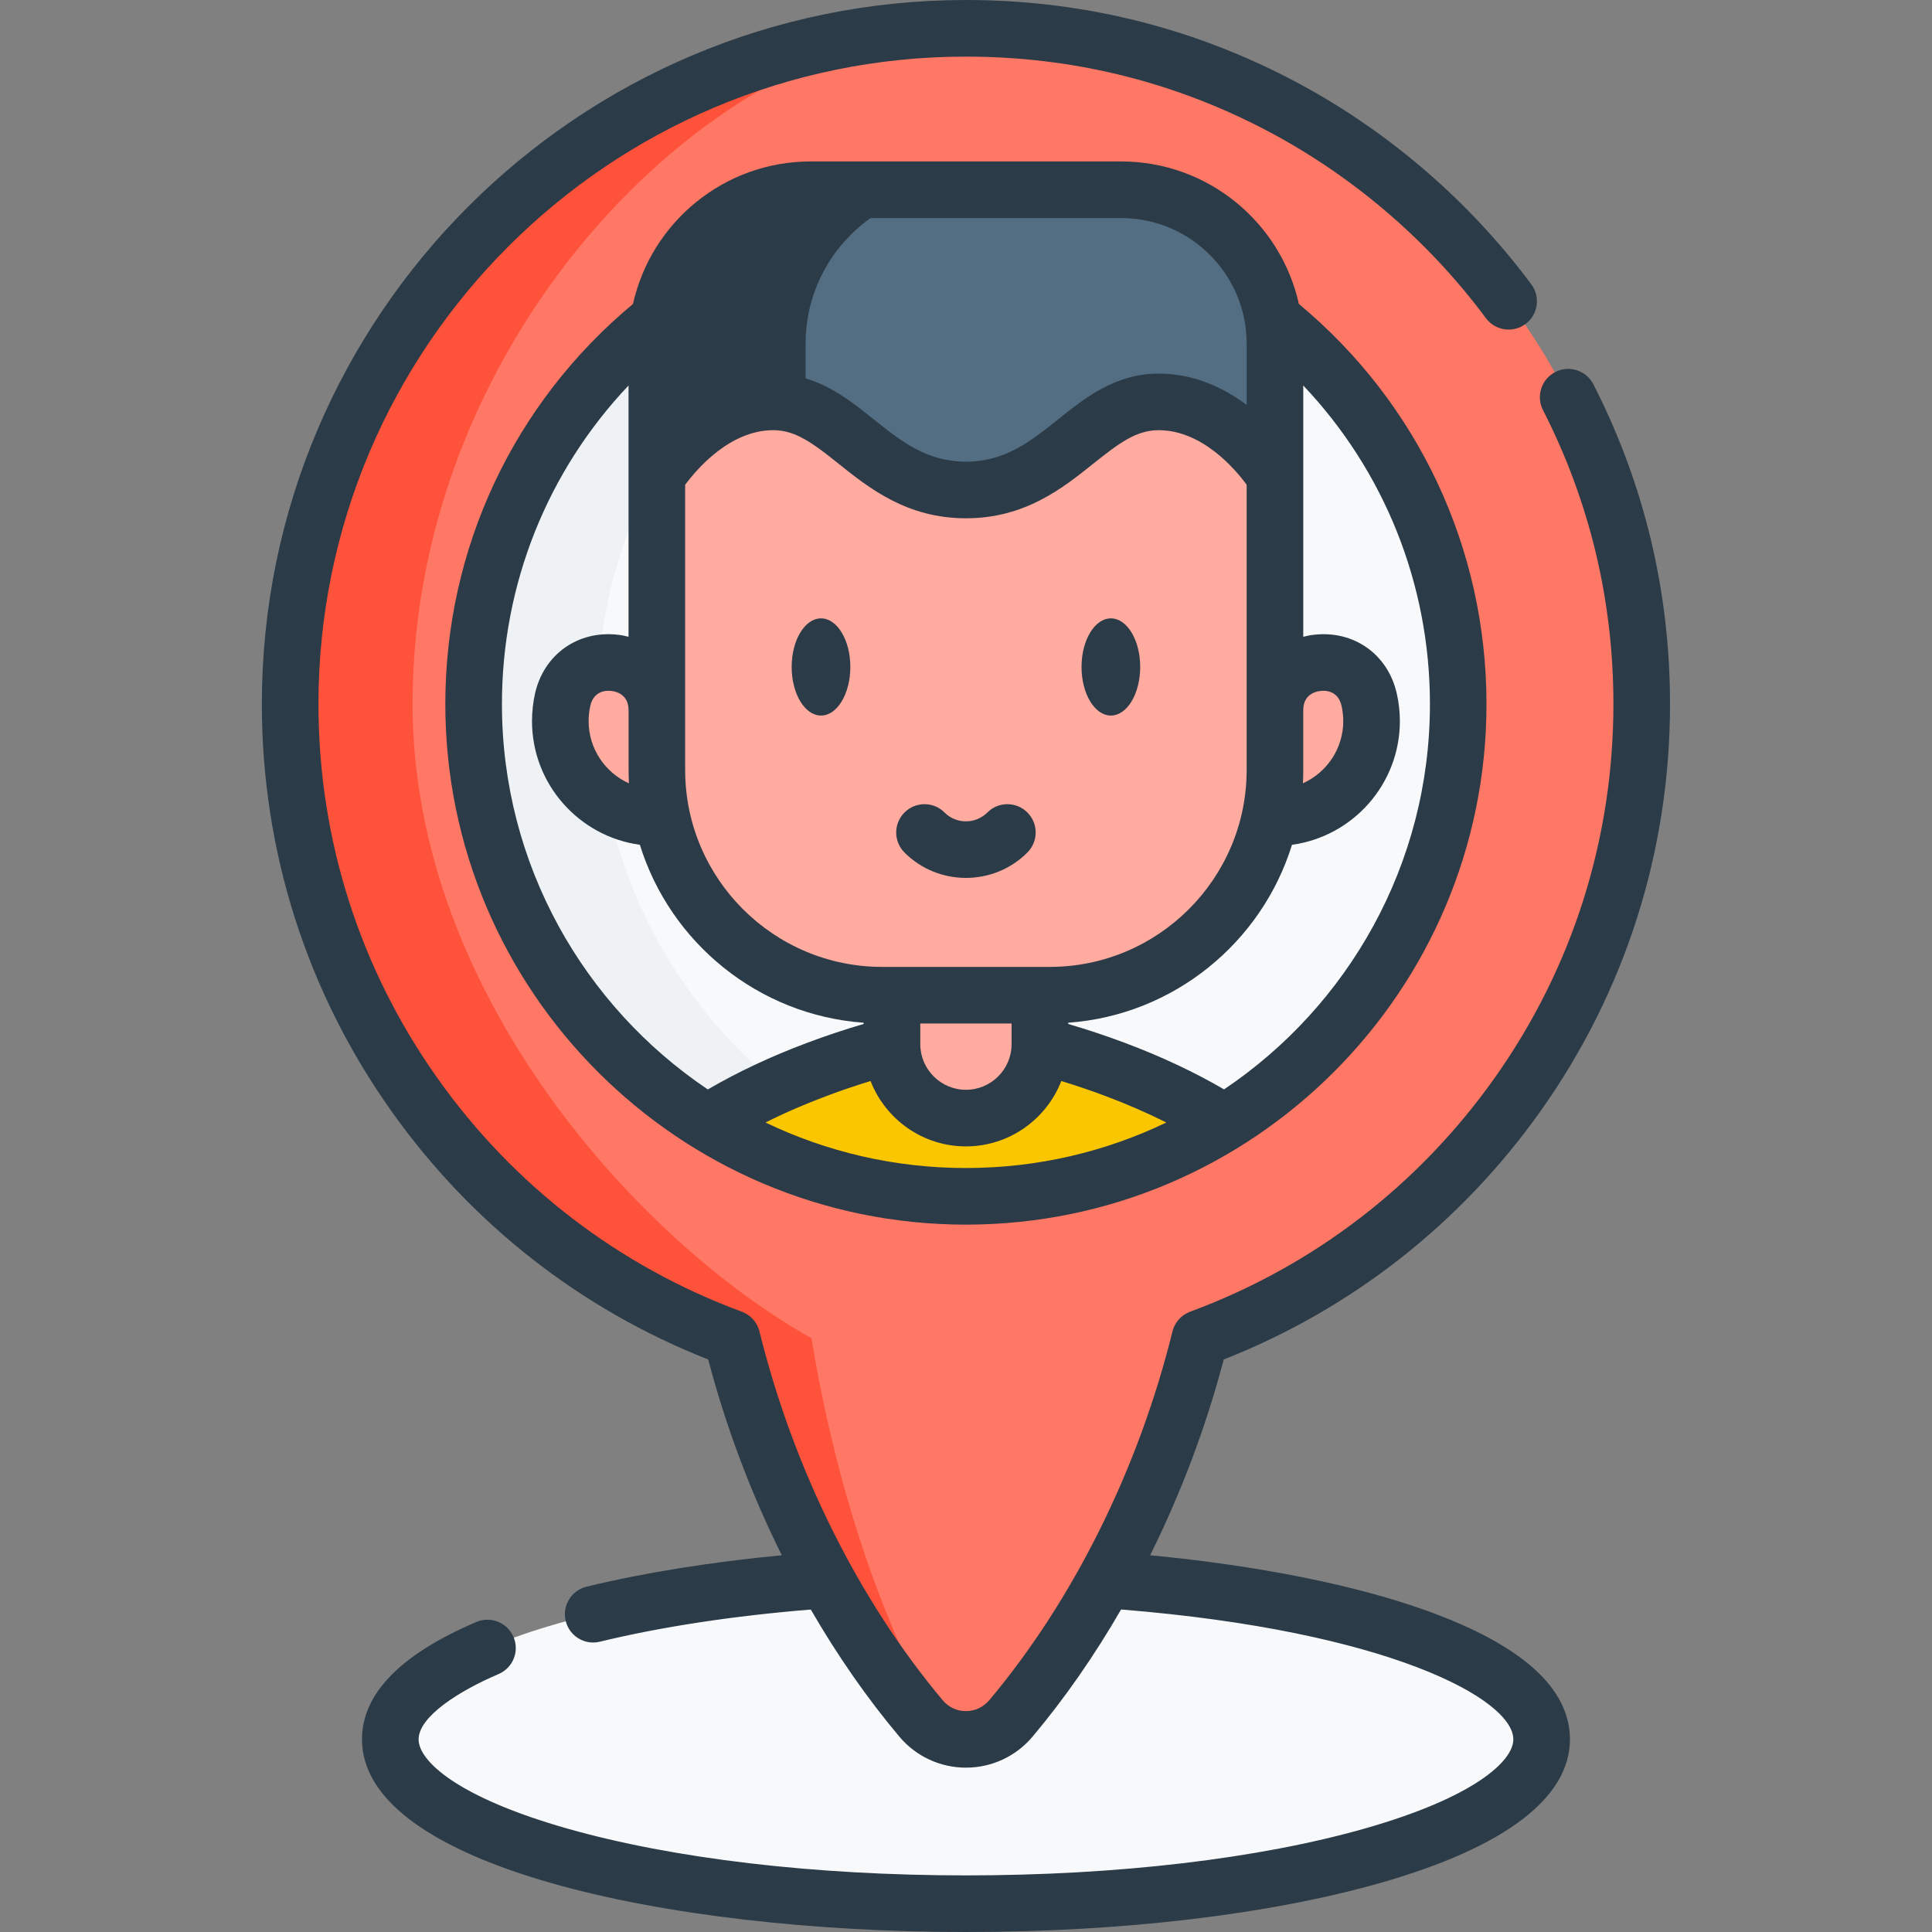 <svg width="30" height="30" viewBox="0 0 30 30" fill="none" xmlns="http://www.w3.org/2000/svg">
<rect x="0" y="0" width="30" height="30" fill="#808080" stroke="none"/>
<g clip-path="url(#clip0_1169_8724)">
<path d="M14.998 29.561C19.935 29.561 23.937 28.418 23.937 27.009C23.937 25.6 19.935 24.458 14.998 24.458C10.062 24.458 6.06 25.6 6.06 27.009C6.06 28.418 10.062 29.561 14.998 29.561Z" fill="#F7F9FB"/>
<path d="M25.492 10.933C25.492 5.138 20.794 0.44 14.998 0.44C9.203 0.44 4.505 5.138 4.505 10.933C4.505 15.451 7.361 19.302 11.365 20.78C11.888 22.894 12.883 24.995 14.299 26.683C14.665 27.118 15.332 27.118 15.697 26.683C17.114 24.995 18.109 22.894 18.631 20.78C22.636 19.302 25.492 15.451 25.492 10.933Z" fill="#FF7765"/>
<path d="M14.997 27.009C14.739 27.009 14.481 26.899 14.299 26.683C12.883 24.995 11.888 22.894 11.365 20.78C7.361 19.302 4.505 15.451 4.505 10.933C4.505 5.138 9.203 0.44 14.998 0.44C11.174 0.44 6.406 5.138 6.406 10.933C6.406 15.451 9.958 19.302 12.601 20.78C12.945 22.894 13.602 24.995 14.537 26.683C14.657 26.899 14.827 27.009 14.997 27.009Z" fill="#FF523A"/>
<path d="M22.643 10.933C22.643 13.686 21.188 16.099 19.005 17.444C17.84 18.163 16.467 18.577 14.999 18.577C13.53 18.577 12.158 18.163 10.993 17.444C8.81 16.099 7.354 13.686 7.354 10.933C7.354 6.712 10.777 3.289 14.999 3.289C19.221 3.289 22.643 6.711 22.643 10.933Z" fill="#F7F9FB"/>
<path d="M15.957 18.517C15.643 18.557 15.323 18.577 14.999 18.577C10.777 18.577 7.354 15.155 7.354 10.933C7.354 6.711 10.777 3.289 14.999 3.289C15.323 3.289 15.643 3.309 15.957 3.349C12.188 3.819 9.272 7.036 9.272 10.933C9.272 14.83 12.188 18.046 15.957 18.517Z" fill="#EEF2F4"/>
<path d="M19.004 17.444C17.839 18.163 16.467 18.577 14.998 18.577C13.53 18.577 12.158 18.163 10.993 17.444C11.038 17.405 11.087 17.37 11.139 17.339C11.646 17.035 12.183 16.793 12.689 16.604C13.108 16.447 13.506 16.325 13.85 16.233H16.147C16.491 16.325 16.889 16.447 17.308 16.604C17.814 16.793 18.351 17.035 18.859 17.339C18.911 17.37 18.959 17.405 19.004 17.444Z" fill="#FAC600"/>
<path d="M16.147 14.294V16.213C16.147 16.847 15.633 17.361 14.999 17.361C14.364 17.361 13.85 16.847 13.85 16.213V14.294H16.147Z" fill="#FFAB9F"/>
<path d="M15.373 17.299C15.255 17.339 15.129 17.361 14.998 17.361C14.363 17.361 13.849 16.847 13.849 16.213V14.294H14.599V16.213C14.599 16.716 14.922 17.144 15.373 17.299Z" fill="#FFAB9F"/>
<path d="M10.199 12.697C9.371 12.697 8.699 12.026 8.699 11.197C8.699 11.084 8.712 10.973 8.736 10.866C8.931 10.004 10.199 10.146 10.199 11.029H19.797C19.797 10.146 21.065 10.004 21.26 10.866C21.284 10.973 21.297 11.084 21.297 11.197C21.297 12.026 20.625 12.697 19.797 12.697" fill="#FFAB9F"/>
<path d="M13.849 14.295H16.146V16.062H13.849V14.295Z" fill="#FFAB9F"/>
<path d="M16.299 15.454H13.697C11.765 15.454 10.199 13.888 10.199 11.956V7.023L14.998 4.073L19.797 7.023V11.956C19.797 13.888 18.231 15.454 16.299 15.454Z" fill="#FFAB9F"/>
<path d="M19.797 5.335V7.393C19.797 7.393 19.097 6.241 17.989 6.241C16.883 6.241 16.432 7.609 14.997 7.609C13.563 7.609 13.112 6.241 12.005 6.241C10.898 6.241 10.198 7.393 10.198 7.393V5.335C10.198 4.016 11.268 2.947 12.587 2.947H17.408C18.727 2.947 19.797 4.016 19.797 5.335Z" fill="#536D82"/>
<path d="M12.588 2.947H14.898C13.579 2.947 12.509 4.016 12.509 5.335V6.341C12.355 6.278 12.189 6.241 12.006 6.241C10.899 6.241 10.199 7.393 10.199 7.393V5.335C10.199 4.016 11.269 2.947 12.588 2.947Z" fill="#2B3B47"/>
<path d="M15.994 15.454H13.697C11.765 15.454 10.199 13.887 10.199 11.956V7.393C10.199 7.393 10.899 6.241 12.006 6.241C12.184 6.241 12.346 6.276 12.497 6.336V11.956C12.497 13.887 14.063 15.454 15.994 15.454Z" fill="#FFAB9F"/>
<path d="M22.16 25.013C21.045 24.611 19.536 24.31 17.859 24.15C18.337 23.189 18.725 22.163 19.002 21.11C20.984 20.33 22.682 19 23.923 17.251C25.238 15.398 25.932 13.213 25.932 10.933C25.932 9.185 25.532 7.514 24.742 5.968C24.632 5.752 24.367 5.666 24.151 5.776C23.935 5.887 23.849 6.151 23.959 6.367C24.685 7.789 25.053 9.325 25.053 10.933C25.053 13.03 24.415 15.038 23.206 16.742C22.023 18.41 20.389 19.663 18.48 20.368C18.343 20.419 18.241 20.533 18.206 20.675C17.678 22.811 16.668 24.844 15.362 26.4C15.27 26.509 15.141 26.57 14.999 26.57C14.857 26.57 14.729 26.509 14.637 26.4C13.331 24.844 12.321 22.811 11.793 20.675C11.758 20.533 11.655 20.419 11.519 20.368C9.61 19.663 7.975 18.41 6.793 16.742C5.584 15.038 4.945 13.03 4.945 10.933C4.945 5.389 9.456 0.879 14.999 0.879C16.617 0.879 18.161 1.251 19.589 1.985C20.952 2.686 22.157 3.707 23.073 4.94C23.218 5.135 23.493 5.176 23.688 5.031C23.883 4.886 23.923 4.611 23.779 4.416C22.782 3.076 21.473 1.965 19.991 1.203C18.437 0.405 16.758 0 14.999 0C8.971 0 4.066 4.905 4.066 10.933C4.066 13.213 4.761 15.398 6.076 17.251C7.316 19 9.014 20.33 10.997 21.11C11.274 22.163 11.662 23.189 12.14 24.15C11.035 24.255 9.997 24.422 9.107 24.638C8.871 24.696 8.727 24.933 8.784 25.169C8.833 25.37 9.012 25.505 9.211 25.505C9.245 25.505 9.28 25.501 9.315 25.492C10.262 25.262 11.39 25.09 12.59 24.993C13.001 25.703 13.461 26.367 13.964 26.965C14.221 27.272 14.599 27.448 14.999 27.448C15.4 27.448 15.777 27.272 16.035 26.965C16.537 26.367 16.998 25.703 17.408 24.992C21.561 25.326 23.499 26.384 23.499 27.009C23.499 27.344 22.897 27.907 21.2 28.391C19.55 28.862 17.348 29.121 14.999 29.121C12.651 29.121 10.45 28.862 8.799 28.391C7.102 27.907 6.5 27.344 6.5 27.009C6.5 26.651 7.141 26.251 7.741 25.995C7.965 25.9 8.069 25.642 7.974 25.419C7.879 25.195 7.62 25.091 7.397 25.186C6.219 25.688 5.621 26.301 5.621 27.009C5.621 28.973 10.339 30 14.999 30C17.427 30 19.715 29.729 21.441 29.236C23.362 28.688 24.378 27.918 24.378 27.009C24.378 26.215 23.632 25.544 22.16 25.013Z" fill="#2B3B47"/>
<path d="M12.749 9.602C12.497 9.602 12.293 9.94 12.293 10.356C12.293 10.773 12.497 11.111 12.749 11.111C13 11.111 13.204 10.773 13.204 10.356C13.204 9.94 13 9.602 12.749 9.602Z" fill="#2B3B47"/>
<path d="M17.25 9.602C16.998 9.602 16.794 9.94 16.794 10.356C16.794 10.773 16.998 11.111 17.25 11.111C17.501 11.111 17.705 10.773 17.705 10.356C17.705 9.94 17.501 9.602 17.25 9.602Z" fill="#2B3B47"/>
<path d="M15.332 12.616C15.148 12.8 14.85 12.8 14.666 12.616C14.495 12.444 14.216 12.445 14.045 12.616C13.873 12.788 13.873 13.066 14.045 13.238C14.308 13.501 14.653 13.632 14.999 13.632C15.345 13.632 15.69 13.501 15.953 13.238C16.125 13.066 16.125 12.788 15.953 12.616C15.782 12.445 15.503 12.444 15.332 12.616Z" fill="#2B3B47"/>
<path d="M20.169 4.72C19.888 3.455 18.758 2.507 17.41 2.507H12.588C11.24 2.507 10.11 3.455 9.829 4.72C7.975 6.262 6.915 8.517 6.915 10.933C6.915 15.39 10.541 19.016 14.999 19.016C19.456 19.016 23.082 15.39 23.082 10.933C23.082 8.517 22.023 6.262 20.169 4.72ZM15.708 15.893V16.213C15.708 16.604 15.39 16.922 14.999 16.922C14.608 16.922 14.29 16.604 14.29 16.213V15.893H15.708ZM16.3 15.014H13.698C12.011 15.014 10.639 13.642 10.639 11.956V7.528C10.814 7.292 11.329 6.68 12.007 6.68C12.119 6.68 12.227 6.701 12.336 6.744C12.562 6.834 12.786 7.012 13.022 7.201C13.494 7.578 14.081 8.048 14.999 8.048C15.917 8.048 16.504 7.578 16.975 7.201C17.38 6.878 17.645 6.68 17.991 6.68C18.671 6.68 19.184 7.29 19.358 7.527V11.028V11.956C19.358 13.642 17.986 15.014 16.3 15.014ZM9.766 12.164C9.397 11.997 9.14 11.627 9.14 11.197C9.14 11.118 9.148 11.039 9.166 10.962C9.219 10.725 9.412 10.72 9.493 10.729C9.573 10.738 9.76 10.785 9.76 11.028H9.761V11.956C9.761 12.025 9.763 12.095 9.766 12.164ZM20.237 11.956V11.028C20.237 10.785 20.424 10.738 20.505 10.729C20.585 10.72 20.779 10.725 20.832 10.962C20.849 11.039 20.858 11.118 20.858 11.197C20.858 11.627 20.6 11.997 20.232 12.163C20.235 12.095 20.237 12.025 20.237 11.956ZM12.588 3.386H17.41C18.484 3.386 19.358 4.26 19.358 5.335V6.288C19.004 6.023 18.542 5.801 17.991 5.801C17.32 5.801 16.845 6.18 16.427 6.515C16.006 6.851 15.608 7.169 14.999 7.169C14.389 7.169 13.992 6.851 13.571 6.515C13.294 6.293 13.008 6.064 12.659 5.927C12.445 5.842 12.232 5.801 12.007 5.801C11.456 5.801 10.994 6.023 10.639 6.288V5.335C10.639 4.26 11.514 3.386 12.588 3.386ZM7.794 10.933C7.794 9.071 8.501 7.315 9.76 5.986V9.888C9.705 9.874 9.649 9.862 9.59 9.856C8.972 9.787 8.445 10.162 8.308 10.769C8.277 10.909 8.261 11.053 8.261 11.197C8.261 12.177 8.991 12.988 9.936 13.118C10.406 14.635 11.771 15.762 13.411 15.881V15.9C13.114 15.987 12.821 16.085 12.536 16.192C11.972 16.403 11.453 16.647 10.991 16.917C9.064 15.622 7.794 13.423 7.794 10.933ZM11.887 17.43C12.185 17.28 12.505 17.142 12.844 17.015C13.064 16.932 13.29 16.856 13.518 16.786C13.749 17.379 14.325 17.801 14.999 17.801C15.672 17.801 16.249 17.379 16.48 16.786C16.708 16.856 16.934 16.932 17.155 17.015C17.494 17.142 17.813 17.281 18.111 17.43C17.169 17.883 16.113 18.137 14.999 18.137C13.885 18.137 12.829 17.883 11.887 17.43ZM19.007 16.916C18.546 16.647 18.027 16.403 17.463 16.192C17.177 16.085 16.884 15.987 16.587 15.9V15.881C18.227 15.762 19.592 14.635 20.062 13.118C21.007 12.988 21.737 12.177 21.737 11.197C21.737 11.053 21.721 10.909 21.689 10.769C21.552 10.162 21.026 9.787 20.408 9.856C20.349 9.862 20.293 9.874 20.237 9.888V7.023V5.986C21.497 7.316 22.204 9.071 22.204 10.933C22.204 13.423 20.933 15.622 19.007 16.916Z" fill="#2B3B47"/>
</g>
<defs>
<clipPath id="clip0_1169_8724">
<rect width="30" height="30" fill="white"/>
</clipPath>
</defs>
</svg>
